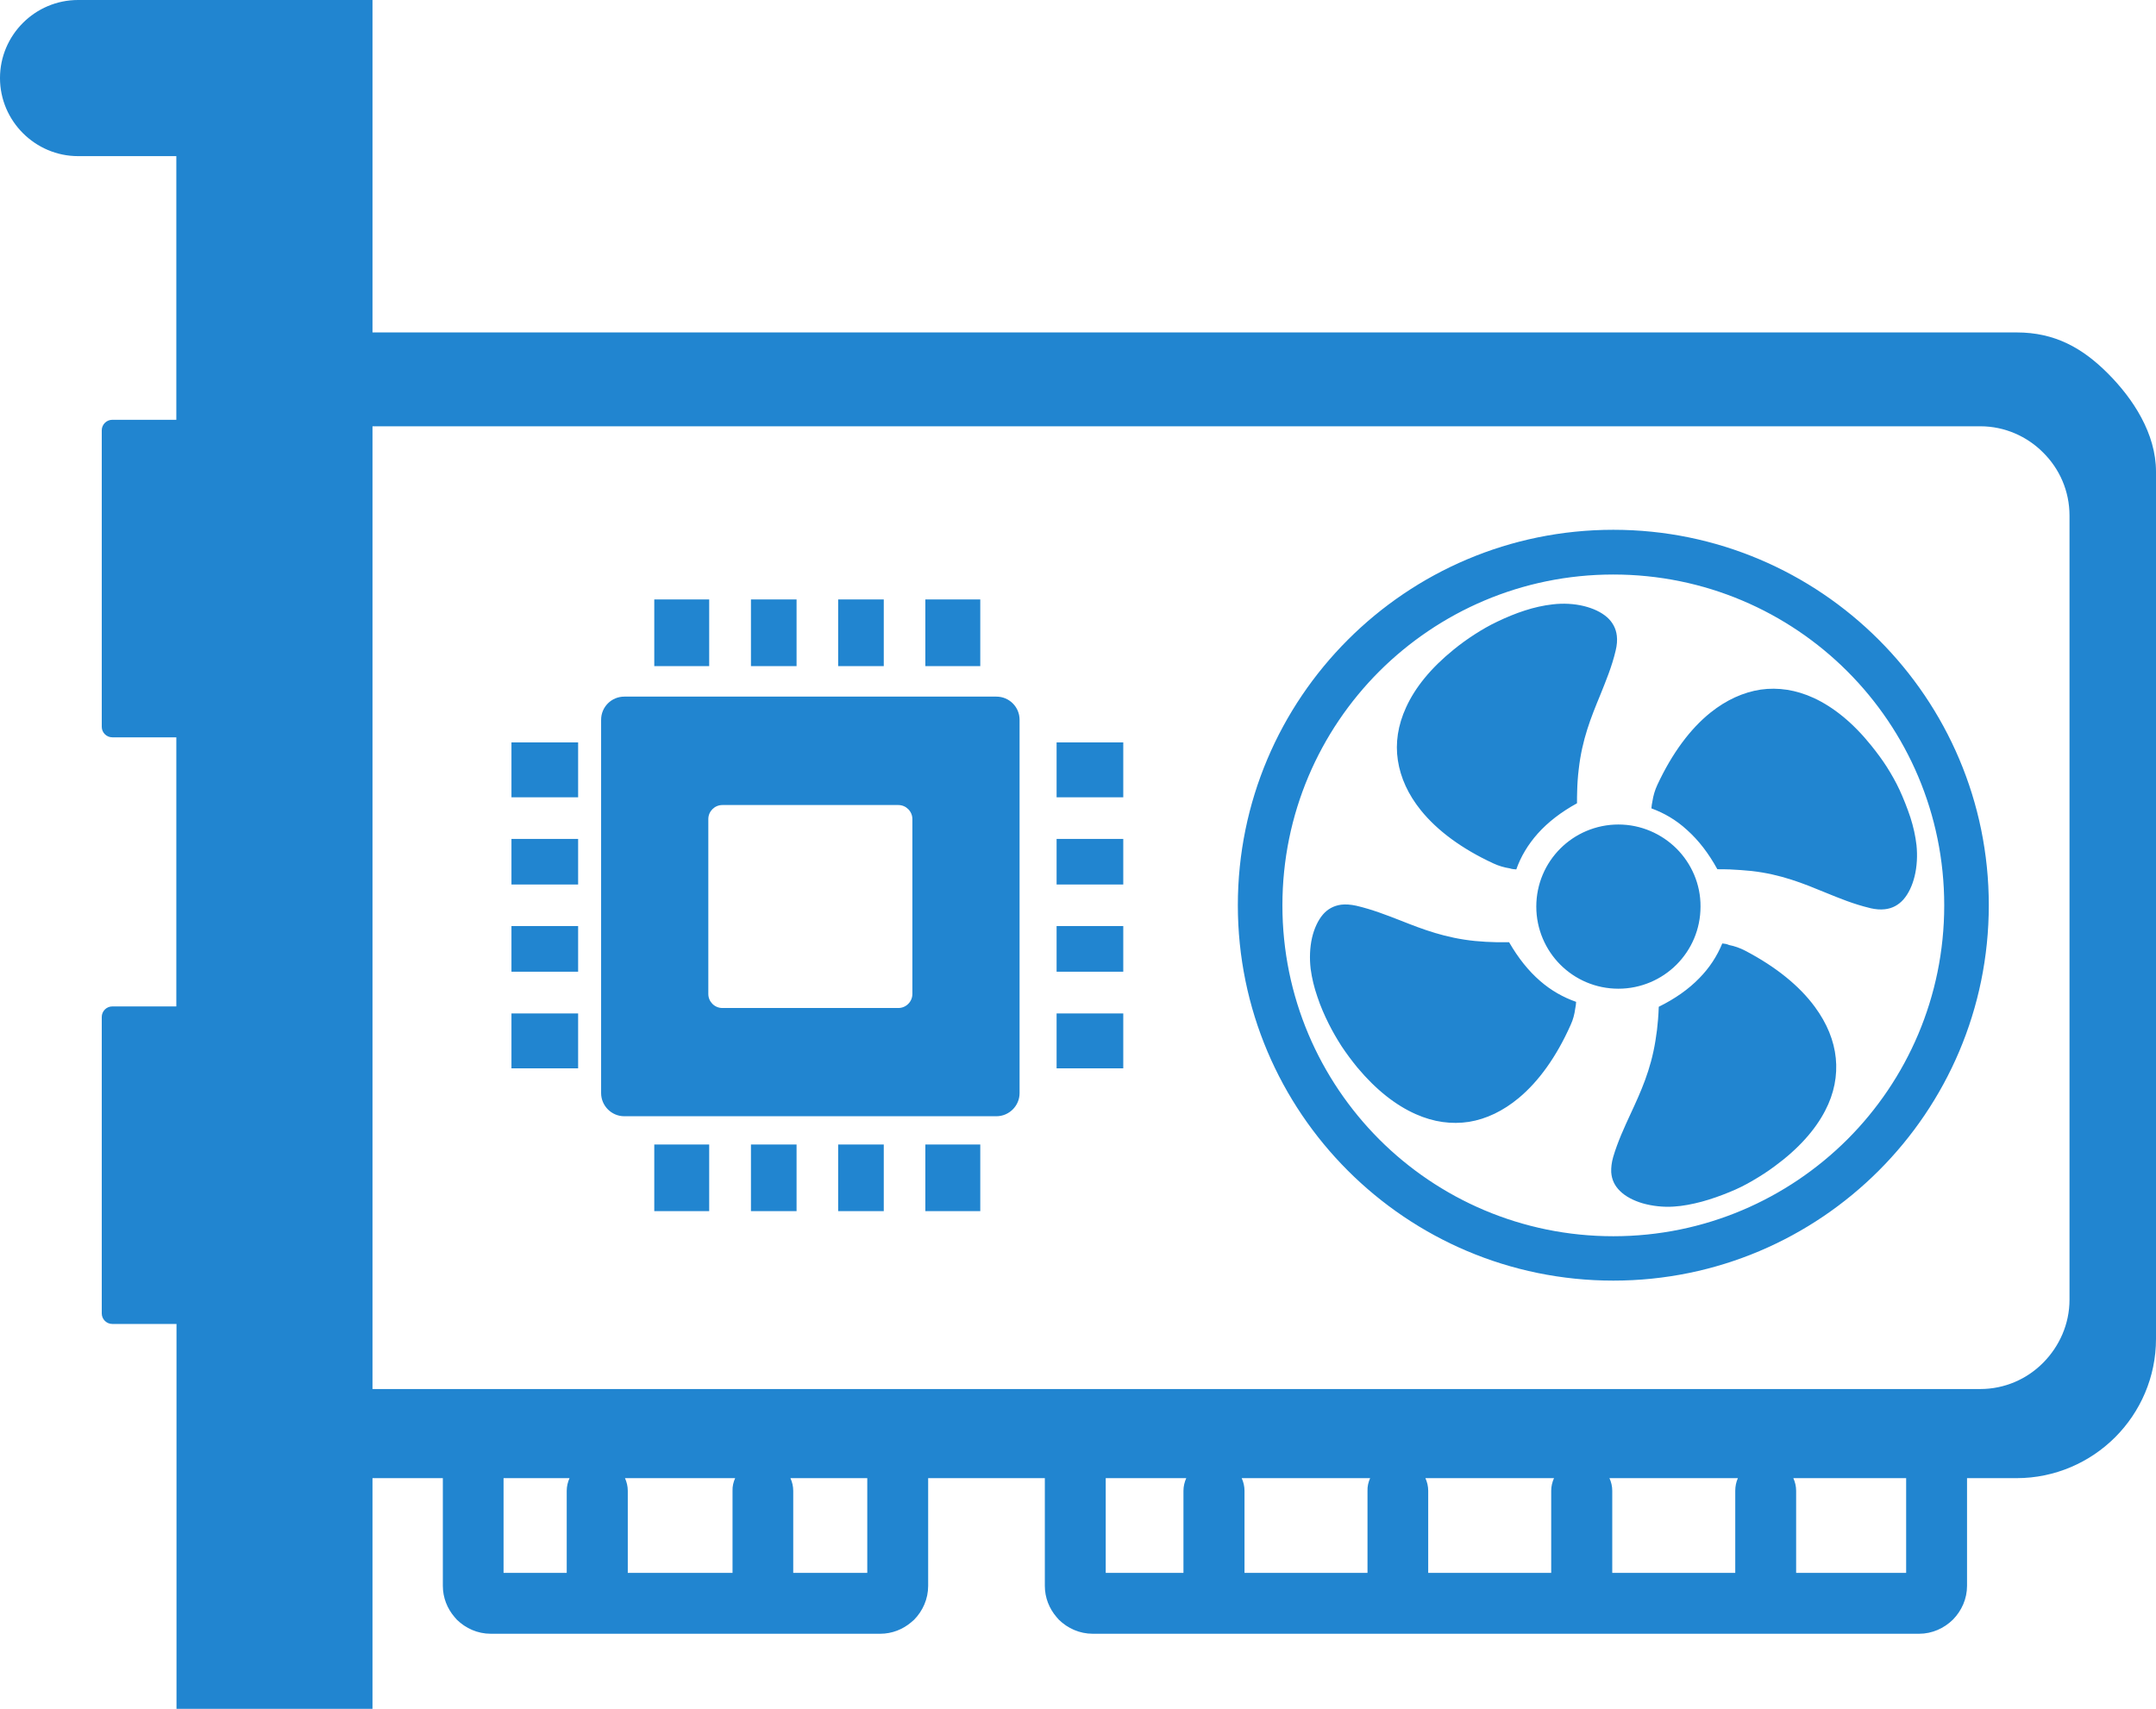 <?xml version="1.0" encoding="UTF-8"?>
<svg enable-background="new 0 0 122.88 97.41" version="1.1" viewBox="0 0 122.88 97.41" xml:space="preserve" xmlns="http://www.w3.org/2000/svg"><style type="text/css">.st0{fill-rule:evenodd;clip-rule:evenodd;}</style><g fill="#2185d0"><path class="st0" d="m10.06 0h11.17v18.95h93.71c2.18 0 3.75 0.89 5.19 2.33s2.75 3.43 2.75 5.61v49.43c0 2.18-0.89 4.17-2.33 5.61-1.43 1.43-3.43 2.33-5.61 2.33h-2.83v6.14c0 0.74-0.31 1.42-0.8 1.92l-0.01 0.01c-0.5 0.49-1.18 0.8-1.92 0.8h-47.1c-0.75 0-1.43-0.31-1.93-0.8-0.05-0.05-0.1-0.11-0.14-0.16-0.41-0.48-0.66-1.1-0.66-1.77v-6.14h-6.65v6.14c0 0.75-0.31 1.43-0.8 1.93-0.05 0.05-0.11 0.1-0.16 0.14-0.48 0.41-1.1 0.66-1.77 0.66h-22.2c-0.75 0-1.43-0.31-1.93-0.8-0.05-0.05-0.1-0.11-0.14-0.16-0.41-0.48-0.66-1.1-0.66-1.77v-6.14h-4.01v13.15h-11.17v-21.94h-3.66c-0.33 0-0.6-0.27-0.6-0.6v-16.9c0-0.33 0.27-0.6 0.6-0.6h3.65v-15.34h-3.65c-0.33 0-0.6-0.27-0.6-0.6v-16.9c0-0.33 0.27-0.6 0.6-0.6h3.65v-15.03h-5.6c-2.44 0-4.45-2-4.45-4.45s2-4.45 4.45-4.45h5.61zm27.23 69.04h3.13v-3.8h-3.13v3.8zm54.66-38.84c5.91 0 11.26 2.4 15.13 6.27s6.27 9.22 6.27 15.13-2.4 11.26-6.27 15.13-9.22 6.27-15.13 6.27-11.26-2.4-15.13-6.27-6.27-9.22-6.27-15.13 2.4-11.26 6.27-15.13 9.22-6.27 15.13-6.27zm13.34 8.07c-3.41-3.41-8.13-5.52-13.34-5.52s-9.92 2.11-13.34 5.52c-3.41 3.41-5.52 8.13-5.52 13.34s2.11 9.92 5.52 13.34c3.41 3.41 8.13 5.52 13.34 5.52s9.92-2.11 13.34-5.52c3.41-3.41 5.52-8.13 5.52-13.34s-2.11-9.93-5.52-13.34zm-7.13 15.51c-0.3 0.73-0.73 1.39-1.31 1.98-0.61 0.63-1.38 1.17-2.31 1.63-0.01 0.25-0.02 0.48-0.04 0.71-0.03 0.4-0.08 0.81-0.15 1.23-0.27 1.68-0.84 2.92-1.41 4.15-0.37 0.8-0.74 1.6-1 2.48-0.09 0.32-0.12 0.6-0.11 0.86 0.03 0.44 0.21 0.79 0.5 1.07 0.32 0.32 0.78 0.55 1.28 0.7 0.56 0.16 1.18 0.23 1.78 0.19 0.52-0.03 1.07-0.14 1.6-0.28 0.55-0.15 1.08-0.34 1.59-0.55 0.47-0.19 0.91-0.41 1.33-0.66 0.43-0.25 0.85-0.52 1.25-0.82 1.35-0.99 2.3-2.07 2.86-3.15 0.52-0.99 0.71-2.01 0.61-3-0.1-1-0.5-1.98-1.19-2.92-0.88-1.2-2.22-2.29-3.98-3.21-0.29-0.15-0.6-0.26-0.91-0.32-0.13-0.06-0.26-0.08-0.39-0.09zm-4.04-7.7c0.74 0.27 1.42 0.67 2.03 1.23 0.66 0.59 1.23 1.33 1.73 2.24 0.23 0 0.47 0 0.71 0.01 0.43 0.02 0.84 0.05 1.24 0.09 1.68 0.19 2.95 0.71 4.21 1.23 0.81 0.33 1.61 0.66 2.53 0.88 0.01 0 0.02 0 0.03 0.01 0.31 0.07 0.58 0.09 0.83 0.06 0.44-0.05 0.78-0.25 1.05-0.55 0.3-0.34 0.51-0.8 0.64-1.32 0.14-0.57 0.17-1.19 0.11-1.78-0.06-0.53-0.18-1.06-0.35-1.59-0.18-0.54-0.39-1.07-0.62-1.57-0.21-0.45-0.46-0.89-0.72-1.3s-0.56-0.81-0.88-1.21c-1.05-1.31-2.16-2.2-3.28-2.72-1.02-0.47-2.04-0.62-3.03-0.48-0.99 0.15-1.96 0.59-2.86 1.31-1.16 0.93-2.19 2.32-3.03 4.12-0.14 0.3-0.23 0.61-0.28 0.93-0.03 0.14-0.05 0.27-0.06 0.41zm-7.7 3.48c0.26-0.74 0.67-1.42 1.22-2.04 0.58-0.65 1.33-1.23 2.24-1.73 0-0.24 0-0.47 0.01-0.71 0.01-0.42 0.04-0.84 0.09-1.24 0.19-1.69 0.7-2.95 1.22-4.21 0.33-0.82 0.67-1.64 0.88-2.53 0.08-0.32 0.1-0.61 0.07-0.86-0.05-0.43-0.25-0.78-0.55-1.05-0.34-0.3-0.8-0.51-1.32-0.64-0.57-0.14-1.19-0.17-1.78-0.1-0.53 0.06-1.07 0.18-1.59 0.35-0.53 0.17-1.06 0.39-1.56 0.63-0.45 0.21-0.88 0.46-1.3 0.73s-0.82 0.56-1.2 0.87c-1.31 1.06-2.2 2.17-2.71 3.29-0.47 1.02-0.62 2.04-0.47 3.02 0.15 0.99 0.59 1.96 1.32 2.86 0.93 1.15 2.33 2.19 4.13 3.02 0.3 0.14 0.61 0.23 0.93 0.28 0.11 0.04 0.24 0.05 0.37 0.06zm9.13-1.19c-0.85-0.84-2.02-1.37-3.31-1.37s-2.47 0.53-3.31 1.37c-0.85 0.85-1.37 2.02-1.37 3.31s0.53 2.47 1.37 3.31c0.85 0.85 2.02 1.37 3.31 1.37s2.47-0.53 3.31-1.37c0.85-0.85 1.37-2.02 1.37-3.31 0.01-1.28-0.52-2.46-1.37-3.31zm-5.72 8.74c-0.74-0.26-1.43-0.65-2.05-1.19-0.67-0.58-1.25-1.31-1.77-2.21h-0.71c-0.41-0.01-0.83-0.03-1.23-0.07-1.69-0.17-2.97-0.66-4.23-1.16-0.82-0.32-1.64-0.64-2.54-0.85-0.32-0.07-0.61-0.09-0.86-0.06-0.44 0.06-0.78 0.26-1.04 0.56-0.29 0.34-0.5 0.81-0.62 1.32-0.13 0.57-0.15 1.19-0.08 1.78 0.07 0.53 0.2 1.06 0.38 1.58 0.18 0.55 0.41 1.07 0.65 1.55 0.22 0.44 0.47 0.87 0.74 1.29 0.28 0.42 0.58 0.82 0.89 1.2 1.07 1.28 2.2 2.16 3.33 2.66 1.03 0.46 2.05 0.59 3.03 0.44 0.99-0.16 1.95-0.62 2.84-1.36 1.14-0.95 2.15-2.35 2.96-4.17 0.14-0.3 0.22-0.62 0.26-0.93 0.03-0.12 0.04-0.25 0.05-0.38zm-54.25-17.4h21.21c0.73 0 1.32 0.59 1.32 1.32v21.28c0 0.73-0.6 1.32-1.32 1.32h-21.21c-0.73 0-1.32-0.6-1.32-1.32v-21.28c0-0.73 0.59-1.32 1.32-1.32zm5.59 6.18h10.03c0.44 0 0.8 0.36 0.8 0.8v9.97c0 0.44-0.36 0.8-0.8 0.8h-10.03c-0.44 0-0.8-0.36-0.8-0.8v-9.97c0-0.44 0.36-0.8 0.8-0.8zm22.85 6.9v2.6h-3.8v-2.6h3.8zm0-4.97v2.6h-3.8v-2.6h3.8zm0 9.95v3.13h-3.8v-3.13h3.8zm0-15.45v3.13h-3.8v-3.13h3.8zm-34.87 10.47v2.6h3.8v-2.6h-3.8zm0-4.97v2.6h3.8v-2.6h-3.8zm0 9.95v3.13h3.8v-3.13h-3.8zm0-15.45v3.13h3.8v-3.13h-3.8zm18.62-8.15h2.6v3.8h-2.6v-3.8zm-4.97 0h2.6v3.8h-2.6v-3.8zm9.94 0h3.13v3.8h-3.13v-3.8zm-15.45 0h3.13v3.8h-3.13v-3.8zm10.48 34.87h2.6v-3.8h-2.6v3.8zm-4.97 0h2.6v-3.8h-2.6v3.8zm9.94 0h3.13v-3.8h-3.13v3.8zm-31.51-44.74v54.88h91.63c1.4 0 2.67-0.57 3.59-1.5s1.5-2.2 1.5-3.59v-44.7c0-1.4-0.57-2.67-1.5-3.59-0.91-0.92-2.19-1.5-3.58-1.5h-91.64zm87.41 59.96h-6.43c0.1 0.22 0.16 0.46 0.16 0.72v4.68h6.27v-5.4zm-9.59 0h-7.32c0.1 0.22 0.16 0.46 0.16 0.72v4.68h7.01v-4.68c0-0.25 0.05-0.5 0.15-0.72zm-10.48 0h-7.33c0.1 0.22 0.16 0.46 0.16 0.72v4.68h7.01v-4.68c0-0.25 0.06-0.5 0.16-0.72zm-10.48 0h-7.32c0.1 0.22 0.16 0.46 0.16 0.72v4.68h7.01v-4.68c-0.01-0.25 0.05-0.5 0.15-0.72zm-10.48 0h-4.59v5.4h4.43v-4.68c0-0.25 0.06-0.5 0.16-0.72zm-18.18 0h-4.38c0.1 0.22 0.16 0.46 0.16 0.72v4.68h4.22v-5.4zm-7.53 0h-6.28c0.1 0.22 0.16 0.46 0.16 0.72v4.68h5.97v-4.68c-0.01-0.25 0.05-0.5 0.15-0.72zm-9.44 0h-3.76v5.4h3.6v-4.68c0-0.25 0.06-0.5 0.16-0.72z" fill="#2185d0"/></g></svg>
